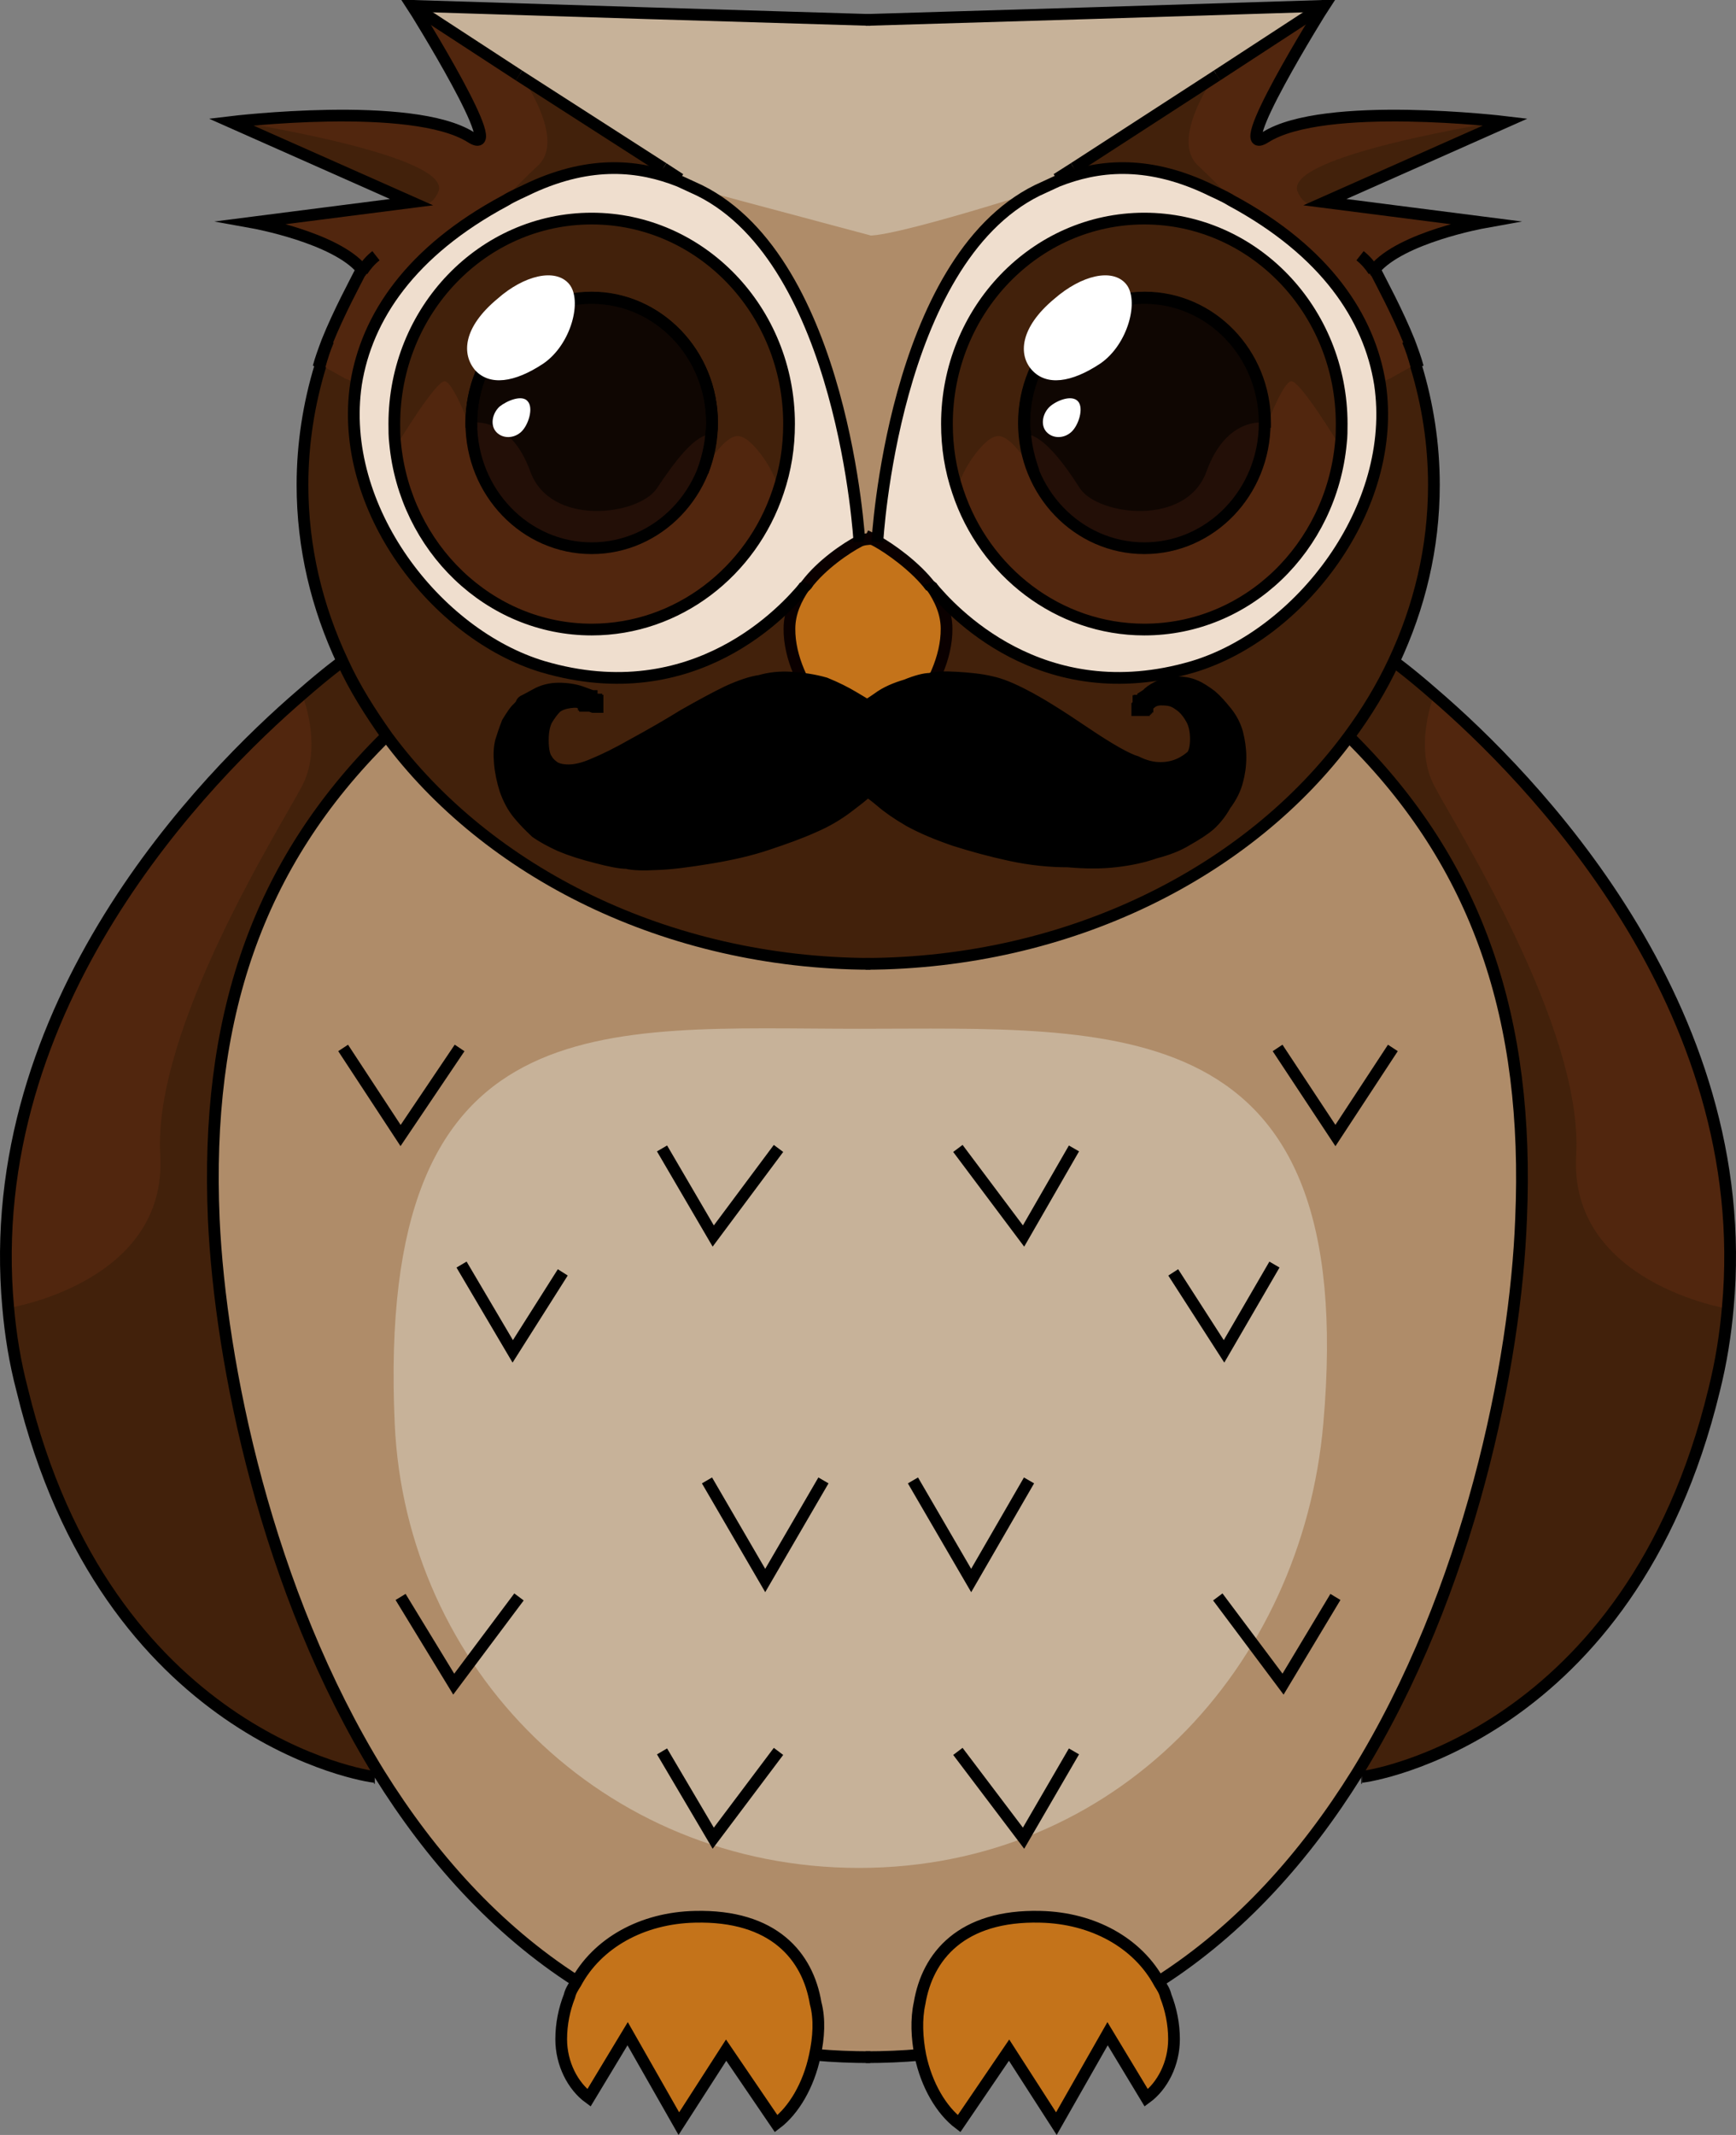 <!-- Generator: Adobe Illustrator 18.1.1, SVG Export Plug-In  -->
<svg version="1.1"
	 xmlns="http://www.w3.org/2000/svg" xmlns:xlink="http://www.w3.org/1999/xlink" xmlns:a="http://ns.adobe.com/AdobeSVGViewerExtensions/3.0/"
	 x="0px" y="0px" width="444.194px" height="545.993px" viewBox="0 0 444.194 545.993" enable-background="new 0 0 444.194 545.993"
	 xml:space="preserve">
<rect x="0" y="0" width="444.194" height="545.993" fill="#808080" stroke="none"/>
<defs>
</defs>
<g id="Vrstva_1_1_">
	<g id="base_1_">
		<path fill="#AF8C69" d="M222.697,246.5c52.2-0.2,98-23.5,123.6-58.1l0.2,0.2c33.3,32.8,46.4,72.1,44,123.4
			c-1.7,36.8-13.1,95.1-42.1,141.9c-13.1,21-29.7,39.8-50.5,53l0,0c-5.5-10.3-17-16.7-30.5-17c-20.2-0.5-28.9,10.1-30.9,22.1l0,0
			c-0.8,4.6-0.6,9.3,0.3,13.9c-4.6,0.5-9.3,0.6-14,0.6s-9.5-0.2-14-0.6c0.9-4.6,1.1-9.3,0.3-13.9l0,0c-2.1-12-10.9-22.6-30.9-22.1
			c-13.3,0.2-24.9,6.8-30.5,17l0,0c-20.8-13.3-37.4-32-50.5-53c-29-46.9-40.7-105.1-42.4-141.9c-2.2-51.1,10.9-90.7,44-123.4
			l0.2-0.2C124.597,223.2,170.397,246.4,222.697,246.5z"/>
	</g>
	<g id="mirror_1_">
		<g>
			<g>
				<g id="XMLID_1_">
					<g id="fill_x5F_bottom_1_">
						<path fill="#C4731A" d="M178.097,489.7c27.8-0.6,34.1,19.7,30.6,36c-1.6,7.6-5.4,14-9.9,17.4l-12.8-18.8l-12.1,18.8l-12.9-23
							l-9.9,16.4c-4.1-3-7.1-8.7-7.1-15c0-5.4,1.3-10.3,3.6-14.4C153.297,496.6,164.697,489.9,178.097,489.7z"/>
						<path fill="#AF8C69" d="M222.697,489.7v36.6c-4.7,0-9.5-0.2-14-0.6c3.5-16.3-3-36.6-30.6-36c-13.3,0.2-24.8,6.8-30.5,17l0,0
							c-20.8-13.3-37.4-32-50.5-53c-29-46.9-40.7-105.1-42.4-141.9c-2.2-51.1,10.9-90.7,44-123.4l0.2-0.2
							c25.7,34.7,71.5,57.9,123.6,58.1v36.4c0,0-68,5.5-80.3-15.1c-16.6-27.5-40.6-35-62.6-23c-27.6,14.7,1.1,177.8,22.2,193
							c27.6,19.7,42.9-0.8,62.3,21.1C182.197,479.4,199.197,479.1,222.697,489.7z"/>
						<path fill="#42210B" d="M139.097,170.5c38.8,11.5,62.3-14.7,66.9-20.4c-2.2,3.2-3.8,6.8-3.9,10.9c-0.2,14.8,15,30.3,20.7,30.3
							v55.2c-52.2-0.2-98-23.5-123.6-58.1c-4.4-6.2-8.4-12.5-11.4-19.1c-6.6-14-10.3-29.2-10.3-45.3c0-10.4,1.6-20.7,4.6-30.5
							c0.6-2.2,1.3-4.4,2.2-6.5c3-7.3,7.4-15.5,8.5-17.8c0,0,0-0.2,0.2-0.2c0.2-0.2,0.2-0.5,0.2-0.5c-6.8-8.4-27.9-12-27.9-12
							l40.6-5.2l-46.5-20.4c0,0,46.2-5.5,61.4,3.9c9.9,6.3-14.5-32.7-15-33.6l68.5,44.2l-0.2,0.5c-10.3-3.9-22.4-5.4-37.9,1.7
							c-2.2,0.9-4.6,2.2-6.6,3.3C60.097,88.3,97.097,158,139.097,170.5z"/>
						<path fill="#C7B299" d="M222.697,5.1V137c0,0-1.1,0.6-2.8,1.4c0,0-3.9-71.5-40.9-89.9c-1.7-0.8-3.5-1.6-5.2-2.4l0.2-0.5
							l-68.5-44.1l0,0l60.7,1.7L222.697,5.1z"/>
						<path fill="#EFDECE" d="M139.097,170.5c-42.1-12.5-79.2-82.4-9.6-119.1c2.1-1.3,4.4-2.2,6.6-3.3c15.5-7.1,27.8-5.7,37.9-1.7
							c1.7,0.8,3.6,1.6,5.2,2.4c36.9,18.3,40.9,89.9,40.9,89.9c-3.5,1.7-9.2,5.5-13.1,10.7c0,0-0.2,0.5-0.8,0.9
							C201.397,155.9,178.097,182.2,139.097,170.5z M199.197,125.7C199.197,125.7,199.197,125.4,199.197,125.7
							c1.9-5.5,2.8-11.2,2.8-17.2c0-29-22.6-52.5-50.5-52.5s-50.5,23.5-50.5,52.5s22.6,52.5,50.5,52.5
							C173.697,161,192.397,146.2,199.197,125.7z"/>
						<path fill="#42210B" d="M151.397,76.3c-17,0-30.8,14.4-30.8,32c0,17.8,13.9,32,30.8,32c17,0,30.8-14.4,30.8-32
							C182.297,90.6,168.497,76.3,151.397,76.3z M100.897,108.2c0-29,22.6-52.5,50.5-52.5s50.5,23.5,50.5,52.5
							c0,6.2-0.9,11.8-2.8,17.2c0,0,0,0,0,0.2c-6.8,20.5-25.7,35.3-47.7,35.3C123.497,161,100.897,137.2,100.897,108.2z"/>
						<path fill="#0F0602" d="M120.597,108.2c0-17.8,13.9-32,30.8-32c17,0,30.8,14.4,30.8,32c0,17.8-13.9,32-30.8,32
							C134.497,140.5,120.597,126,120.597,108.2z"/>
						<path fill="#42210B" d="M5.797,355.6c-26.4-109,82.1-186.4,82.1-186.4c3.2,6.8,7.1,13.1,11.4,19.1l-0.2,0.2
							c-33.3,32.8-46.4,72.3-44.2,123.4c1.7,36.8,13.1,95.1,42.4,141.9l-1.1,0.8l0,0C94.497,454.7,27.397,444.2,5.797,355.6z"/>
						<path fill="#FBB03B" d="M222.697,137v54.3c-5.7,0-20.8-15.5-20.7-30.3c0-4.1,1.7-7.7,3.9-10.9c0.6-0.6,0.8-0.9,0.8-0.9
							c3.9-5.2,9.9-8.8,13.1-10.7C221.797,137.5,222.697,137,222.697,137z"/>
						<path fill="#51260E" d="M92.197,70.1c0.2-0.2,0.2-0.5,0.3-0.6c-1.1,2.2-5.5,10.3-8.5,17.8
							C86.397,81.3,89.097,75.6,92.197,70.1z"/>
						<g id="fill_x5F_bottom_2_">
							<path fill="#C4731A" d="M266.097,489.7c-27.8-0.6-34.1,19.7-30.6,36c1.6,7.6,5.4,14,9.9,17.4l12.8-18.8l12.1,18.8l12.9-23
								l9.9,16.4c4.1-3,7.1-8.7,7.1-15c0-5.4-1.3-10.3-3.6-14.4C290.897,496.6,279.497,489.9,266.097,489.7z"/>
							<path fill="#AF8C69" d="M221.497,489.7v36.6c4.7,0,9.5-0.2,14-0.6c-3.5-16.3,3-36.6,30.6-36c13.3,0.2,24.8,6.8,30.5,17l0,0
								c20.8-13.3,37.4-32,50.5-53c29-46.9,40.7-105.1,42.4-141.9c2.2-51.1-10.9-90.7-44-123.4l-0.2-0.2
								c-25.7,34.7-71.5,57.9-123.6,58.1v36.4c0,0,68,5.5,80.3-15.1c16.6-27.5,40.6-35,62.6-23c27.6,14.7-1.1,177.8-22.2,193
								c-27.3,19.7-42.9-0.8-62.3,21.1C262.197,479.4,244.997,479.1,221.497,489.7z"/>
							<path fill="#42210B" d="M305.097,170.5c-38.8,11.5-62.3-14.7-66.9-20.4c2.2,3.2,3.8,6.8,3.9,10.9c0.2,14.8-15,30.3-20.7,30.3
								v55.2c52.2-0.2,98-23.5,123.6-58.1c4.6-6.2,8.4-12.5,11.5-19.1c6.6-14,10.3-29.2,10.3-45.3c0-10.4-1.6-20.7-4.6-30.5
								c-0.6-2.2-1.3-4.4-2.2-6.5c-2.8-7.3-7.4-15.5-8.5-17.8c0,0,0-0.2-0.2-0.2c-0.2-0.2-0.2-0.5-0.2-0.5c6.8-8.4,27.9-12,27.9-12
								l-40.6-5.2l46.2-20.5c0,0-46.2-5.5-61.4,3.9c-9.9,6.3,14.5-32.7,15-33.6l-68.5,44.2l0.2,0.5c10.3-3.9,22.4-5.4,37.9,1.7
								c2.2,0.9,4.6,2.2,6.6,3.3C384.297,88.3,347.397,158,305.097,170.5z"/>
							<path fill="#C7B299" d="M217.497,5.1l3.9,131.9c0,0,1.1,0.6,2.8,1.4c0,0,3.9-71.5,40.9-89.9c1.7-0.8,3.5-1.6,5.2-2.4
								l-0.2-0.5l68.5-44.2l0,0l-61.1,1.7L217.497,5.1z"/>
							<path fill="#EFDECE" d="M305.097,170.5c42.1-12.5,79.2-82.4,9.6-119.1c-2.1-1.3-4.4-2.2-6.6-3.3c-15.5-7.1-27.8-5.7-37.9-1.7
								c-1.7,0.8-3.6,1.6-5.2,2.4c-36.9,18.3-40.9,89.9-40.9,89.9c3.5,1.7,9.2,5.5,13.1,10.7c0,0,0.2,0.5,0.8,0.9
								C242.797,155.9,266.397,182.2,305.097,170.5z M245.097,125.7C244.997,125.7,244.997,125.4,245.097,125.7
								c-1.9-5.5-2.8-11.2-2.8-17.2c0-29,22.6-52.5,50.5-52.5s50.5,23.5,50.5,52.5s-22.6,52.5-50.5,52.5
								C270.697,161,251.897,146.2,245.097,125.7z"/>
							<path fill="#42210B" d="M292.797,76.3c17,0,30.8,14.4,30.8,32c0,17.8-13.9,32-30.8,32c-17,0-30.8-14.4-30.8-32
								S275.797,76.3,292.797,76.3z M343.297,108.2c0-29-22.6-52.5-50.5-52.5s-50.5,23.5-50.5,52.5c0,6.2,0.9,11.8,2.8,17.2
								c0,0,0,0,0,0.2c6.8,20.5,25.7,35.3,47.7,35.3C320.697,161,343.297,137.2,343.297,108.2z"/>
							<path fill="#0F0602" d="M323.597,108.2c0-17.8-13.9-32-30.8-32c-17,0-30.8,14.4-30.8,32c0,17.8,13.9,32,30.8,32
								C309.797,140.5,323.597,126,323.597,108.2z"/>
							<path fill="#42210B" d="M438.397,355.6c26.4-109-81.7-186.4-81.7-186.4c-3.2,6.8-7.1,13.1-11.5,19.1l0.2,0.2
								c33.3,32.7,46.5,72.1,44,123.2c-1.7,36.8-13.1,95.1-42.4,141.9l1.1,0.8l0,0C350.097,454.7,417.097,444.2,438.397,355.6z"/>
							<path fill="#FBB03B" d="M221.497,137v54.3c5.7,0,20.8-15.5,20.7-30.3c0-4.1-1.7-7.7-3.9-10.9c-0.6-0.6-0.8-0.9-0.8-0.9
								c-3.9-5.2-9.9-8.8-13.1-10.7C222.697,137.5,221.497,137,221.497,137z"/>
							<path fill="#51260E" d="M351.997,70.1c-0.2-0.2-0.2-0.5-0.3-0.6c1.1,2.2,5.7,10.3,8.5,17.8
								C357.997,81.3,355.097,75.6,351.997,70.1z"/>
						</g>
						<path fill="#C7B299" d="M338.597,364.1c-5.5,62.5-53.2,113.6-118.8,113.6s-116-51-118.8-113.6c-4.9-108.6,53.2-101,118.8-101
							S347.997,257.6,338.597,364.1z"/>
					</g>
					<g id="fill_x5F_top_1_">
						<path display="none" fill="#AF8C69" d="M222.697,489.7v36.6c-4.7,0-9.5-0.2-14-0.6c0.9-4.6,1.1-9.3,0.3-13.9l0,0
							c-2.1-12-10.9-22.6-30.9-22.1c-13.3,0.2-24.9,6.8-30.5,17l0,0c-20.8-13.3-37.4-32-50.5-53c-29-46.9-40.7-105.1-42.4-141.9
							c-2.2-51.1,10.9-90.7,44-123.4l0.2-0.2c25.7,34.7,71.3,57.9,123.6,58.1v243.3L222.697,489.7L222.697,489.7z"/>
						<path fill="#C4731A" d="M222.697,137.5v54c-5.7,0-20.8-15.5-20.7-30.3c0-4.1,1.7-7.7,3.9-10.9c0.6-0.6,0.8-0.9,0.8-0.9
							c3.9-5.2,9.9-8.8,13.1-10.7C221.497,137.5,222.697,137.5,222.697,137.5z"/>
						<path fill="#AF8C69" d="M222.697,60.2l2.5,1.6l-2.2,74.8c0,0-1.7,0.9-3.5,1.9c0,0-3.9-68.5-40.9-86.9
							c-1.7-0.8-3.5-1.6-5.2-2.4l0.2-0.5l-4.4-2.8"/>
						<path fill="#EFDECE" d="M199.097,125.7C199.097,125.7,199.197,125.4,199.097,125.7c1.9-5.5,2.8-11.2,2.8-17.2
							c0-29-22.6-52.5-50.5-52.5s-50.5,23.5-50.5,52.5c0,1.7,0,3.3,0.2,4.9c2.5,26.7,24.1,47.7,50.3,47.7
							C173.497,161,192.297,146.2,199.097,125.7z M91.097,98.2c2.7-17,13.9-33.9,38.2-46.9c2.1-1.3,4.4-2.2,6.6-3.3
							c15.5-7.1,27.8-5.7,37.9-1.7c1.7,0.8,3.5,1.6,5.2,2.4c36.9,18.3,40.9,89.9,40.9,89.9c-3.5,1.7-9.2,5.5-13.1,10.7
							c0,0-0.2,0.5-0.8,0.9c-4.6,5.5-27.9,31.9-66.9,20.4C111.697,162.4,86.397,129.9,91.097,98.2z"/>
						<path fill="#C4731A" d="M208.497,525.7c-1.6,7.6-5.4,14-9.9,17.4l-12.8-18.8l-12.1,18.8l-13.1-23l-9.9,16.4
							c-4.1-3-7.1-8.7-7.1-15c0-3.9,0.8-7.7,2.1-11c0,0,11.5-8.4,19.6-8.4c18.5,0,24.1,11.5,33.6,11.5c5.7,0,9-1.4,9-1.4l0.8-0.2
							l0,0C209.797,516.4,209.497,521.1,208.497,525.7z"/>
						<path fill="#51260E" d="M189.397,111.6c3.9,0.9,10.1,11,9.6,14c0,0,0,0,0,0.2c-6.8,20.5-25.7,35.3-47.7,35.3
							c-26.2,0-47.8-21-50.3-47.7h0.8c0,0,9.9-16.4,12.1-15.9s6.5,12,6.5,12l0,0c0.6,17.2,14.2,31.1,30.8,31.1
							c12.8,0,23.5-8,28.2-19.4l0,0C180.097,120.4,185.497,110.5,189.397,111.6z"/>
						<path fill="#230F07" d="M182.197,111c-0.2,3.6-1.1,6.9-2.2,10.1l0,0c-4.7,11.5-15.6,19.4-28.2,19.4
							c-16.7,0-30.1-13.9-30.8-31.1c0-0.5,0-0.8,0-1.3c0,0,9.6-1.6,14.7,12.5c5.2,14.2,27.6,11.2,32.3,4.4
							C172.597,118.1,177.797,111,182.197,111z"/>
						<path fill="#51260E" d="M92.697,69.3c0.2-0.2,0.2-0.5,0.2-0.5c-6.8-8.4-27.9-12-27.9-12l40.6-5.2c0,0,4.1,2.8,6.5-2.4
							c4.6-9.5-52.9-18.3-52.9-18.3s46.2-5.5,61.4,3.9c9.9,6.3-14.5-32.7-15-33.6l27.3,17.5l0,0c0.6,0.8,12.1,17,4.7,23.7
							c-4.7,4.4-8.4,8.4-8.4,8.4c-24.3,12.8-35.5,29.8-38.2,46.9c-0.9-0.2-1.7-0.5-2.5-0.8c-3.9-2.2-6.6-3.6-6.8-3.8
							c0.6-2.2,1.3-4.4,2.2-6.5C86.997,79.7,91.297,71.7,92.697,69.3C92.697,69.5,92.697,69.3,92.697,69.3z"/>
						<path fill="#51260E" d="M92.197,70.1c0.2-0.2,0.2-0.5,0.3-0.6c-1.1,2.2-5.5,10.3-8.5,17.8
							C86.197,81.3,89.097,75.6,92.197,70.1z"/>
						<path fill="#51260E" d="M77.297,177.6c0,0,5.4,13.1,0,23.4s-38.2,61.9-36.3,94.4c1.9,32.7-38.8,39.1-38.8,39.1
							C-5.003,256.9,53.097,198.2,77.297,177.6z"/>
						<g id="fill_x5F_top_2_">
							<path display="none" fill="#AF8C69" d="M221.497,489.7v36.6c4.7,0,9.5-0.2,14-0.6c-0.9-4.6-1.1-9.3-0.3-13.9l0,0
								c2.1-12,10.9-22.6,30.9-22.1c13.3,0.2,24.9,6.8,30.5,17l0,0c20.8-13.3,37.4-32,50.5-53c29-46.9,40.7-105.1,42.1-141.9
								c2.2-51.1-10.9-90.7-44-123.4l-0.2-0.2c-25.7,34.7-71.3,57.9-123.6,58.1L221.497,489.7L221.497,489.7z"/>
							<path fill="#C4731A" d="M221.497,137.5v54c5.7,0,20.8-15.5,20.7-30.3c0-4.1-1.7-7.7-3.9-10.9c-0.6-0.6-0.8-0.9-0.8-0.9
								c-3.9-5.2-9.9-8.8-13.1-10.7C222.697,137.5,221.497,137.5,221.497,137.5z"/>
							<path fill="#AF8C69" d="M221.197,60l0.3,77c0,0,1.1,0.5,2.8,1.4c0,0,3.9-68.5,40.9-86.9c1.7-0.8,3.5-1.6,5.2-2.4l-0.2-0.5
								l4.4-2.8C273.197,46.5,223.997,62.4,221.197,60z"/>
							<path fill="#EFDECE" d="M245.097,125.7C245.097,125.7,245.097,125.4,245.097,125.7c-1.9-5.5-2.8-11.2-2.8-17.2
								c0-29,22.6-52.5,50.5-52.5s50.5,23.5,50.5,52.5c0,1.7,0,3.3-0.2,4.9c-2.5,26.7-24,47.7-50.3,47.7
								C270.697,161,251.897,146.2,245.097,125.7z M353.097,98.2c-2.7-17-13.9-33.9-38-46.9c-2.1-1.3-4.4-2.2-6.6-3.3
								c-15.5-7.1-27.8-5.7-37.9-1.7c-1.7,0.8-3.5,1.6-5.2,2.4c-37,18.3-40.9,89.9-40.9,89.9c3.5,1.7,9.2,5.5,13.1,10.7
								c0,0,0.2,0.5,0.8,0.9c4.6,5.5,27.9,31.9,66.9,20.4C332.697,162.4,357.997,129.9,353.097,98.2z"/>
							<path fill="#C4731A" d="M235.497,525.7c1.6,7.6,5.4,14,9.9,17.4l12.8-18.8l12.1,18.8l13.1-23l9.9,16.4c4.1-3,7.1-8.7,7.1-15
								c0-3.9-0.8-7.7-2.1-11c0,0-11.5-8.4-19.6-8.4c-18.5,0-24.1,11.5-33.6,11.5c-5.7,0-9-1.4-9-1.4l-0.8-0.2l0,0
								C234.397,516.4,234.597,521.1,235.497,525.7z"/>
							<path fill="#51260E" d="M254.797,111.6c-3.9,0.9-10.1,11-9.6,14c0,0,0,0,0,0.2c6.8,20.5,25.7,35.3,47.7,35.3
								c26.4,0,47.8-21,50.3-47.7h-0.8c0,0-9.9-16.4-12.1-15.9c-2.2,0.5-6.5,12-6.5,12l0,0c-0.6,17.2-14.2,31.1-30.8,31.1
								c-12.8,0-23.5-8-28.2-19.4l0,0C264.097,120.4,258.697,110.5,254.797,111.6z"/>
							<path fill="#230F07" d="M262.197,111c0.2,3.6,1.1,6.9,2.2,10.1l0,0c4.7,11.5,15.6,19.4,28.2,19.4c16.7,0,30.1-13.9,30.8-31.1
								c0-0.5,0-0.8,0-1.3c0,0-9.6-1.6-14.7,12.5c-5.2,14.2-27.6,11.2-32.3,4.4C271.997,118.1,266.597,111,262.197,111z"/>
							<path fill="#51260E" d="M351.497,69.3c-0.2-0.2-0.2-0.5-0.2-0.5c6.8-8.4,27.9-12,27.9-12l-40.6-5.2c0,0-4.1,2.8-6.5-2.4
								c-4.6-9.5,52.9-18.3,52.9-18.3s-46.2-5.5-61.4,3.9c-9.9,6.3,14.5-32.7,15-33.6l-27.3,17.5l0,0c-0.6,0.8-12.1,17-4.7,23.7
								c4.7,4.4,8.4,8.4,8.4,8.4c24.3,12.8,35.5,29.8,38,46.9c0.9-0.2,1.7-0.5,2.5-0.8c3.9-2.2,6.6-3.6,6.8-3.8
								c-0.6-2.2-1.3-4.4-2.2-6.5C357.197,79.7,352.897,71.7,351.497,69.3C351.697,69.5,351.497,69.3,351.497,69.3z"/>
							<path fill="#51260E" d="M352.097,70.1c-0.2-0.2-0.2-0.5-0.3-0.6c1.1,2.2,5.5,10.3,8.5,17.8
								C357.997,81.3,355.297,75.6,352.097,70.1z"/>
							<path fill="#51260E" d="M366.997,177.6c0,0-5.4,13.1,0,23.4s38.2,61.9,36.3,94.4c-1.9,32.7,38.8,39.3,38.8,39.3
								C449.197,256.9,391.297,198.2,366.997,177.6z"/>
						</g>
					</g>
					<g id="outlines_1_">
						<path fill="none" stroke="#000000" stroke-width="3" stroke-miterlimit="10" d="M92.697,69.3c0.9-1.4,2.1-2.8,3.5-3.9"/>
						<path fill="none" stroke="#000000" stroke-width="3" stroke-miterlimit="10" d="M81.797,93.6c0.6-2.2,1.3-4.4,2.2-6.5"/>
						<ellipse fill="none" stroke="#000000" stroke-width="3" stroke-miterlimit="10" cx="151.397" cy="108.2" rx="30.8" ry="32"/>
						<path fill="none" stroke="#000000" stroke-width="3" stroke-miterlimit="10" d="M222.697,246.5c-52.2-0.2-98-23.5-123.6-58.1
							c-4.4-6.2-8.4-12.5-11.4-19.1c-6.6-14-10.3-29.2-10.3-45.3c0-10.4,1.6-20.7,4.6-30.5"/>
						<path fill="none" stroke="#0A0000" stroke-width="3" stroke-miterlimit="10" d="M206.297,149.6c3.9-5.2,10.3-9.5,13.6-11.2
							c1.7-0.9,5.4-0.5,5.4-0.5"/>
						<path fill="none" stroke="#0A0000" stroke-width="3" stroke-miterlimit="10" d="M222.697,191.1c-5.7,0-20.8-15.5-20.7-30.3
							c0-4.1,1.7-7.7,3.9-10.9"/>
						<path fill="none" stroke="#000000" stroke-width="3" stroke-miterlimit="10" d="M199.097,125.7c-6.8,20.5-25.7,35.3-47.7,35.3
							c-26.2,0-47.8-21-50.3-47.7c-0.2-1.6-0.2-3.3-0.2-4.9c0-29,22.6-52.5,50.5-52.5s50.5,23.5,50.5,52.5
							C201.897,114.4,200.997,120.1,199.097,125.7"/>
						<path fill="none" stroke="#000000" stroke-width="3" stroke-miterlimit="10" d="M120.597,109.4c0-0.5,0-0.8,0-1.3
							c0-17.8,13.9-32,30.8-32s30.8,14.4,30.8,32c0,0.9,0,1.7-0.2,2.5c-0.2,3.6-1.1,6.9-2.2,10.1"/>
						<path fill="none" stroke="#000000" stroke-width="3" stroke-miterlimit="10" d="M206.597,149.2c0,0-0.2,0.5-0.8,0.9
							c-4.6,5.5-27.9,31.9-66.9,20.4c-27.3-8.2-52.5-40.6-47.8-72.3c2.7-17,13.9-33.9,38.2-46.9c2.1-1.3,4.4-2.2,6.6-3.3
							c15.5-7.1,27.8-5.7,37.9-1.7c1.7,0.8,3.5,1.6,5.2,2.4c36.9,18.3,40.9,89.9,40.9,89.9"/>
						<polyline fill="none" stroke="#000000" stroke-width="3" stroke-miterlimit="10" points="105.497,1.5 166.397,3.4 
							222.697,5.1 						"/>
						<line fill="none" stroke="#000000" stroke-width="3" stroke-miterlimit="10" x1="132.797" y1="19.3" x2="105.497" y2="1.5"/>
						<line fill="none" stroke="#000000" stroke-width="3" stroke-miterlimit="10" x1="169.697" y1="43" x2="132.797" y2="19.3"/>
						<line fill="none" stroke="#000000" stroke-width="3" stroke-miterlimit="10" x1="173.997" y1="45.8" x2="169.697" y2="43"/>
						<path fill="none" stroke="#000000" stroke-width="3" stroke-miterlimit="10" d="M106.097,1.5c0,0,0,0-0.6,0
							c0.6,0.9,24.9,39.9,15,33.6c-15-9.5-61.4-3.9-61.4-3.9l46.2,20.5l-40.6,5.2c0,0,21.1,3.8,27.9,12c0,0,0,0.2-0.2,0.5
							c0,0,0,0.2-0.2,0.2c-1.1,2.2-5.5,10.3-8.5,17.8c-0.9,2.4-1.7,4.6-2.2,6.5"/>
						<path fill="none" stroke="#000000" stroke-width="3" stroke-miterlimit="10" d="M147.597,506.7c-20.8-13.3-37.4-32-50.5-53
							c-29-46.9-40.7-105.1-42.4-141.9c-2.2-51.1,10.9-90.7,44-123.4"/>
						<path fill="none" stroke="#000000" stroke-width="3" stroke-miterlimit="10" d="M222.697,526.1c-4.7,0-9.5-0.2-14-0.6
							c-0.2,0-0.3,0-0.3,0"/>
						<path fill="none" stroke="#000000" stroke-width="3" stroke-miterlimit="10" d="M95.897,454.7h-0.2"/>
						<path fill="none" stroke="#000000" stroke-width="3" stroke-miterlimit="10" d="M87.497,169.2c0,0-3.9,2.8-10.3,8.4
							c-24.1,20.7-82.2,79.2-75.1,156.8c0.6,6.9,1.7,13.9,3.6,21.1c21.5,88.7,88.5,98.9,90.1,98.9l0,0"/>
						<path fill="none" stroke="#000000" stroke-width="3" stroke-miterlimit="10" d="M208.497,525.7c-1.6,7.6-5.4,14-9.9,17.4
							l-12.8-18.8l-12.1,18.8l-13.1-23l-9.9,16.4c-4.1-3-7.1-8.7-7.1-15c0-3.9,0.8-7.7,2.1-11c0.3-1.3,0.9-2.2,1.6-3.3
							c5.5-10.3,17-16.7,30.5-17c20.2-0.5,28.9,10.1,30.9,22.1l0,0C209.797,516.4,209.497,521.1,208.497,525.7z"/>
						<polyline fill="none" stroke="#000000" stroke-width="3" stroke-miterlimit="10" points="87.797,268 102.497,290.4 
							117.597,268 						"/>
						<polyline fill="none" stroke="#000000" stroke-width="3" stroke-miterlimit="10" points="118.097,323.4 131.197,345.6 
							143.997,325.4 						"/>
						<polyline fill="none" stroke="#000000" stroke-width="3" stroke-miterlimit="10" points="169.397,293.7 182.497,316.1 
							199.197,293.7 						"/>
						<polyline fill="none" stroke="#000000" stroke-width="3" stroke-miterlimit="10" points="180.897,378.6 195.797,404.2 
							210.697,378.6 						"/>
						<polyline fill="none" stroke="#000000" stroke-width="3" stroke-miterlimit="10" points="102.497,408.4 116.097,430.7 
							132.797,408.4 						"/>
						<polyline fill="none" stroke="#000000" stroke-width="3" stroke-miterlimit="10" points="169.397,447.9 182.497,470.1 
							199.197,447.9 						"/>
						<path fill="none" stroke="#000000" stroke-width="3" stroke-miterlimit="10" d="M132.797,19.3L132.797,19.3"/>
						<g id="outlines_2_">
							<path fill="none" stroke="#000000" stroke-width="3" stroke-miterlimit="10" d="M351.497,69.3c-0.9-1.4-2.1-2.8-3.5-3.9"/>
							<path fill="none" stroke="#000000" stroke-width="3" stroke-miterlimit="10" d="M362.397,93.6c-0.6-2.2-1.3-4.4-2.2-6.5"/>
							<ellipse fill="none" stroke="#000000" stroke-width="3" stroke-miterlimit="10" cx="292.797" cy="108.2" rx="30.8" ry="32"/>
							<path fill="none" stroke="#000000" stroke-width="3" stroke-miterlimit="10" d="M221.497,246.5c52.2-0.2,98-23.5,123.6-58.1
								c4.6-6.2,8.4-12.5,11.5-19.1c6.6-14,10.3-29.2,10.3-45.3c0-10.4-1.6-20.7-4.6-30.5"/>
							<path fill="none" stroke="#0A0000" stroke-width="3" stroke-miterlimit="10" d="M238.197,150.1c-3.9-5.2-10.6-9.9-13.9-11.7
								c-1.7-0.9-2.8-1.4-2.8-1.4"/>
							<path fill="none" stroke="#0A0000" stroke-width="3" stroke-miterlimit="10" d="M221.497,191.1c5.7,0,20.8-15.5,20.7-30.3
								c0-4.1-1.7-7.7-3.9-10.9"/>
							<path fill="none" stroke="#000000" stroke-width="3" stroke-miterlimit="10" d="M245.097,125.7c6.8,20.5,25.7,35.3,47.7,35.3
								c26.4,0,47.8-21,50.3-47.7c0.2-1.6,0.2-3.3,0.2-4.9c0-29-22.6-52.5-50.5-52.5s-50.5,23.5-50.5,52.5
								C242.297,114.4,243.197,120.1,245.097,125.7"/>
							<path fill="none" stroke="#000000" stroke-width="3" stroke-miterlimit="10" d="M323.697,109.4c0-0.5,0-0.8,0-1.3
								c0-17.8-13.9-32-30.8-32s-30.8,14.4-30.8,32c0,0.9,0,1.7,0.2,2.5c0.2,3.6,1.1,6.9,2.2,10.1"/>
							<path fill="none" stroke="#000000" stroke-width="3" stroke-miterlimit="10" d="M237.597,149.2c0,0,0.2,0.5,0.8,0.9
								c4.6,5.5,27.9,31.9,66.9,20.4c27.3-8.2,52.5-40.6,47.8-72.3c-2.7-17-13.9-33.9-38-46.9c-2.1-1.3-4.4-2.2-6.6-3.3
								c-15.5-7.1-27.8-5.7-37.9-1.7c-1.7,0.8-3.5,1.6-5.2,2.4c-37,18.3-40.9,89.9-40.9,89.9"/>
							<polyline fill="none" stroke="#000000" stroke-width="3" stroke-miterlimit="10" points="338.697,1.5 277.997,3.4 
								221.497,5.1 							"/>
							<line fill="none" stroke="#000000" stroke-width="3" stroke-miterlimit="10" x1="311.397" y1="19.3" x2="338.697" y2="1.5"/>
							<line fill="none" stroke="#000000" stroke-width="3" stroke-miterlimit="10" x1="274.797" y1="43" x2="311.397" y2="19.3"/>
							<line fill="none" stroke="#000000" stroke-width="3" stroke-miterlimit="10" x1="270.397" y1="45.8" x2="274.797" y2="43"/>
							<path fill="none" stroke="#000000" stroke-width="3" stroke-miterlimit="10" d="M338.197,1.5c0,0,0,0,0.6,0
								c-0.6,0.9-24.9,39.9-15,33.6c15-9.5,61.4-3.9,61.4-3.9l-46.2,20.5l40.6,5.2c0,0-21.1,3.8-27.9,12c0,0,0,0.2,0.2,0.5
								c0,0,0,0.2,0.2,0.2c1.1,2.2,5.5,10.3,8.5,17.8c0.9,2.4,1.7,4.6,2.2,6.5"/>
							<path fill="none" stroke="#000000" stroke-width="3" stroke-miterlimit="10" d="M296.597,506.7c20.8-13.3,37.4-32,50.5-53
								c29-46.9,40.7-105.1,42.1-141.9c2.2-51.1-10.9-90.7-44-123.4"/>
							<path fill="none" stroke="#000000" stroke-width="3" stroke-miterlimit="10" d="M221.497,526.1c4.7,0,9.5-0.2,14-0.6
								c0.2,0,0.3,0,0.3,0"/>
							<path fill="none" stroke="#000000" stroke-width="3" stroke-miterlimit="10" d="M348.297,454.7h0.2"/>
							<path fill="none" stroke="#000000" stroke-width="3" stroke-miterlimit="10" d="M356.697,169.2c0,0,3.9,2.8,10.3,8.4
								c24.1,20.7,82.2,79.4,75.1,156.8c-0.6,6.9-1.7,13.9-3.5,21.1c-21.5,88.7-88.5,98.9-90.1,98.9l0,0"/>
							<path fill="none" stroke="#000000" stroke-width="3" stroke-miterlimit="10" d="M235.497,525.7c1.6,7.6,5.4,14,9.9,17.4
								l12.8-18.8l12.1,18.8l13.1-23l9.9,16.4c4.1-3,7.1-8.7,7.1-15c0-3.9-0.8-7.7-2.1-11c-0.3-1.3-0.9-2.2-1.6-3.3
								c-5.5-10.3-17-16.7-30.5-17c-20.2-0.5-28.9,10.1-30.9,22.1l0,0C234.397,516.4,234.597,521.1,235.497,525.7z"/>
							<polyline fill="none" stroke="#000000" stroke-width="3" stroke-miterlimit="10" points="356.397,268 341.697,290.4 
								326.897,268 							"/>
							<polyline fill="none" stroke="#000000" stroke-width="3" stroke-miterlimit="10" points="326.097,323.4 313.197,345.6 
								300.197,325.4 							"/>
							<polyline fill="none" stroke="#000000" stroke-width="3" stroke-miterlimit="10" points="274.797,293.7 261.897,316.1 
								245.097,293.7 							"/>
							<polyline fill="none" stroke="#000000" stroke-width="3" stroke-miterlimit="10" points="263.297,378.6 248.497,404.2 
								233.597,378.6 							"/>
							<polyline fill="none" stroke="#000000" stroke-width="3" stroke-miterlimit="10" points="341.697,408.4 328.297,430.7 
								311.597,408.4 							"/>
							<polyline fill="none" stroke="#000000" stroke-width="3" stroke-miterlimit="10" points="274.797,447.9 261.897,470.1 
								245.097,447.9 							"/>
							<path fill="none" stroke="#000000" stroke-width="3" stroke-miterlimit="10" d="M311.397,19.3L311.397,19.3"/>
						</g>
					</g>
				</g>
			</g>
		</g>
	</g>
	<g id="top_1_">
		<g id="eye_lens_3_">
			<path id="eye_lens_2_3_" fill="#FFFFFF" d="M145.597,72.6c3.5,4.1,0.6,15.5-6.6,20.4c-7.4,4.9-13.7,5.7-17.4,1.7
				c-3.5-4.1-3.2-10.9,5.7-18.3C134.097,70.4,142.097,68.5,145.597,72.6z"/>
			<path id="eye_lens_1_3_" fill="#FFFFFF" d="M134.997,102.6c1.6,1.7,0.2,6.2-1.7,7.9c-1.9,1.7-4.7,1.7-6.3,0s-1.1-4.7,0.8-6.5
				C129.797,102.4,133.597,100.9,134.997,102.6z"/>
		</g>
		<g id="eye_lens_2_">
			<path id="eye_lens_2_2_" fill="#FFFFFF" d="M288.097,72.6c3.5,4.1,0.6,15.5-6.6,20.4c-7.4,4.9-13.7,5.7-17.4,1.7
				c-3.6-3.9-3.2-10.9,5.7-18.3C276.697,70.4,284.597,68.5,288.097,72.6z"/>
			<path id="eye_lens_1_2_" fill="#FFFFFF" d="M275.797,102.6c1.6,1.7,0.2,6.2-1.7,7.9c-1.9,1.7-4.7,1.7-6.3,0s-1.1-4.7,0.8-6.5
				C270.397,102.4,274.197,100.9,275.797,102.6z"/>
		</g>
	</g>
</g>
<g id="Vrstva_2_1_">
	<g>
		<title>Layer 1</title>
		<path id="svg_2_1_" stroke="#000000" stroke-width="4" d="M293.397,179.9h-0.3v0.3h-0.3l0,0v0.3l0,0l0,0h-0.3l0,0v0.3h-0.3l0,0
			v0.3h-0.5h-0.2v-0.4l0.3-0.3v-0.3v-0.3h0.3l0,0v-0.1h0.3l0,0v-0.3l0,0l0,0l0.3-0.3l0.3-0.3l0,0l0,0v-0.3c0,0,0.3-0.2,0.8-0.5
			c0.4-0.5,1.3-1.2,2.7-1.9s3-1.1,4.6-1.1c1.8,0,3.3,0.3,4.4,0.8c1.3,0.5,2.6,1.4,4.1,2.5c1.3,1.1,2.5,2.5,3.8,4.1s2.2,3.4,2.7,5.2
			c0.5,2,0.8,4,0.8,6c0,2.2-0.3,4.2-0.8,6c-0.5,2-1.5,4-3,6c-1.1,2-2.4,3.6-3.8,4.9c-1.5,1.3-3.4,2.5-5.7,3.8
			c-2.4,1.5-5.1,2.5-8.2,3.3c-3.1,1.1-6.5,1.8-10.1,2.2c-3.5,0.4-7.5,0.4-12,0c-4.7,0-9.6-0.5-14.7-1.6c-5.1-1.1-9.8-2.4-14.2-3.8
			c-4.4-1.5-8.2-3.1-11.5-4.9c-3.1-1.8-5.5-3.5-7.1-4.9c-1.8-1.5-2.9-2.3-3.3-2.5s-0.9,0-1.6,0.5c-0.5,0.5-2,1.7-4.4,3.5
			s-5.2,3.5-8.5,4.9c-3.3,1.5-7.2,2.9-11.7,4.4c-4.4,1.5-9.3,2.6-14.7,3.5c-5.5,0.9-10,1.5-13.6,1.6c-3.5,0.2-6,0.1-7.6-0.3
			c-1.6,0-4.2-0.5-7.6-1.4c-3.6-0.9-6.7-1.9-9.3-3c-2.4-1.1-4.4-2.2-6-3.3c-1.6-1.5-3.1-3-4.4-4.6c-1.5-1.8-2.5-3.8-3.3-6
			c-0.7-2.2-1.2-4.5-1.4-6.8c-0.2-2.2-0.1-4,0.3-5.5c0.4-1.3,0.9-2.8,1.6-4.6c1.1-1.8,1.9-3,2.5-3.5c0.7-0.7,1.1-1.2,1.1-1.4
			s0.2-0.4,0.5-0.5c0.4-0.2,1.4-0.7,3-1.6s3.5-1.4,5.5-1.4c2.2,0,4,0.3,5.5,0.8l2.2,0.8v0.3l0,0h0.3v0.3l0,0h0.3l0,0l0,0l0.3,0.3
			l0.3,0.3l0,0l0,0h0.3l0,0v0.3h0.3v0.3v0.3h-0.5l-0.8-0.3h-0.6h-0.3v-0.3h-0.3l0,0v-0.3h-1.1c-0.5-0.4-1.5-0.5-3-0.3
			s-2.7,0.6-3.8,1.4c-0.9,0.9-1.7,2-2.5,3.3c-0.7,1.3-1.1,3.1-1.1,5.5c0,2.5,0.4,4.3,1.1,5.2c0.5,0.9,1.3,1.6,2.2,2.2
			c0.9,0.5,2.2,0.8,3.8,0.8c1.8,0,4-0.5,6.5-1.6c2.7-1.1,6.2-2.8,10.4-5.2c4.4-2.4,8.6-4.8,12.8-7.4c4.4-2.5,8.1-4.5,11.2-6
			c3.3-1.5,6-2.4,8.2-2.7c2.4-0.7,5-1,7.9-0.8s5.7,0.6,8.5,1.4c2.7,1.1,5.1,2.3,7.1,3.5c2.2,1.3,3.4,2,3.5,2.2s1.3-0.5,3.3-1.9
			c2-1.5,4.4-2.5,7.1-3.3c2.7-1.1,4.7-1.6,6-1.6c1.3-0.4,3.5-0.5,6.8-0.3s6.2,0.5,8.7,1.1c2.4,0.5,5.3,1.7,8.7,3.5
			c3.5,1.8,8.5,4.9,15,9.3s11,6.9,13.4,7.6c2.2,1.1,4.3,1.6,6.3,1.6s3.7-0.4,5.2-1.1s2.5-1.5,3.3-2.2c0.7-0.9,1.1-2.5,1.1-4.6
			s-0.4-3.9-1.1-5.2c-0.7-1.3-1.5-2.4-2.5-3.3c-0.9-0.7-1.7-1.3-2.5-1.6c-0.9-0.4-2-0.5-3.3-0.5c-1.1,0-2,0.3-2.7,0.8
			C293.897,179.6,293.597,179.9,293.397,179.9z"/>
	</g>
</g>
</svg>
